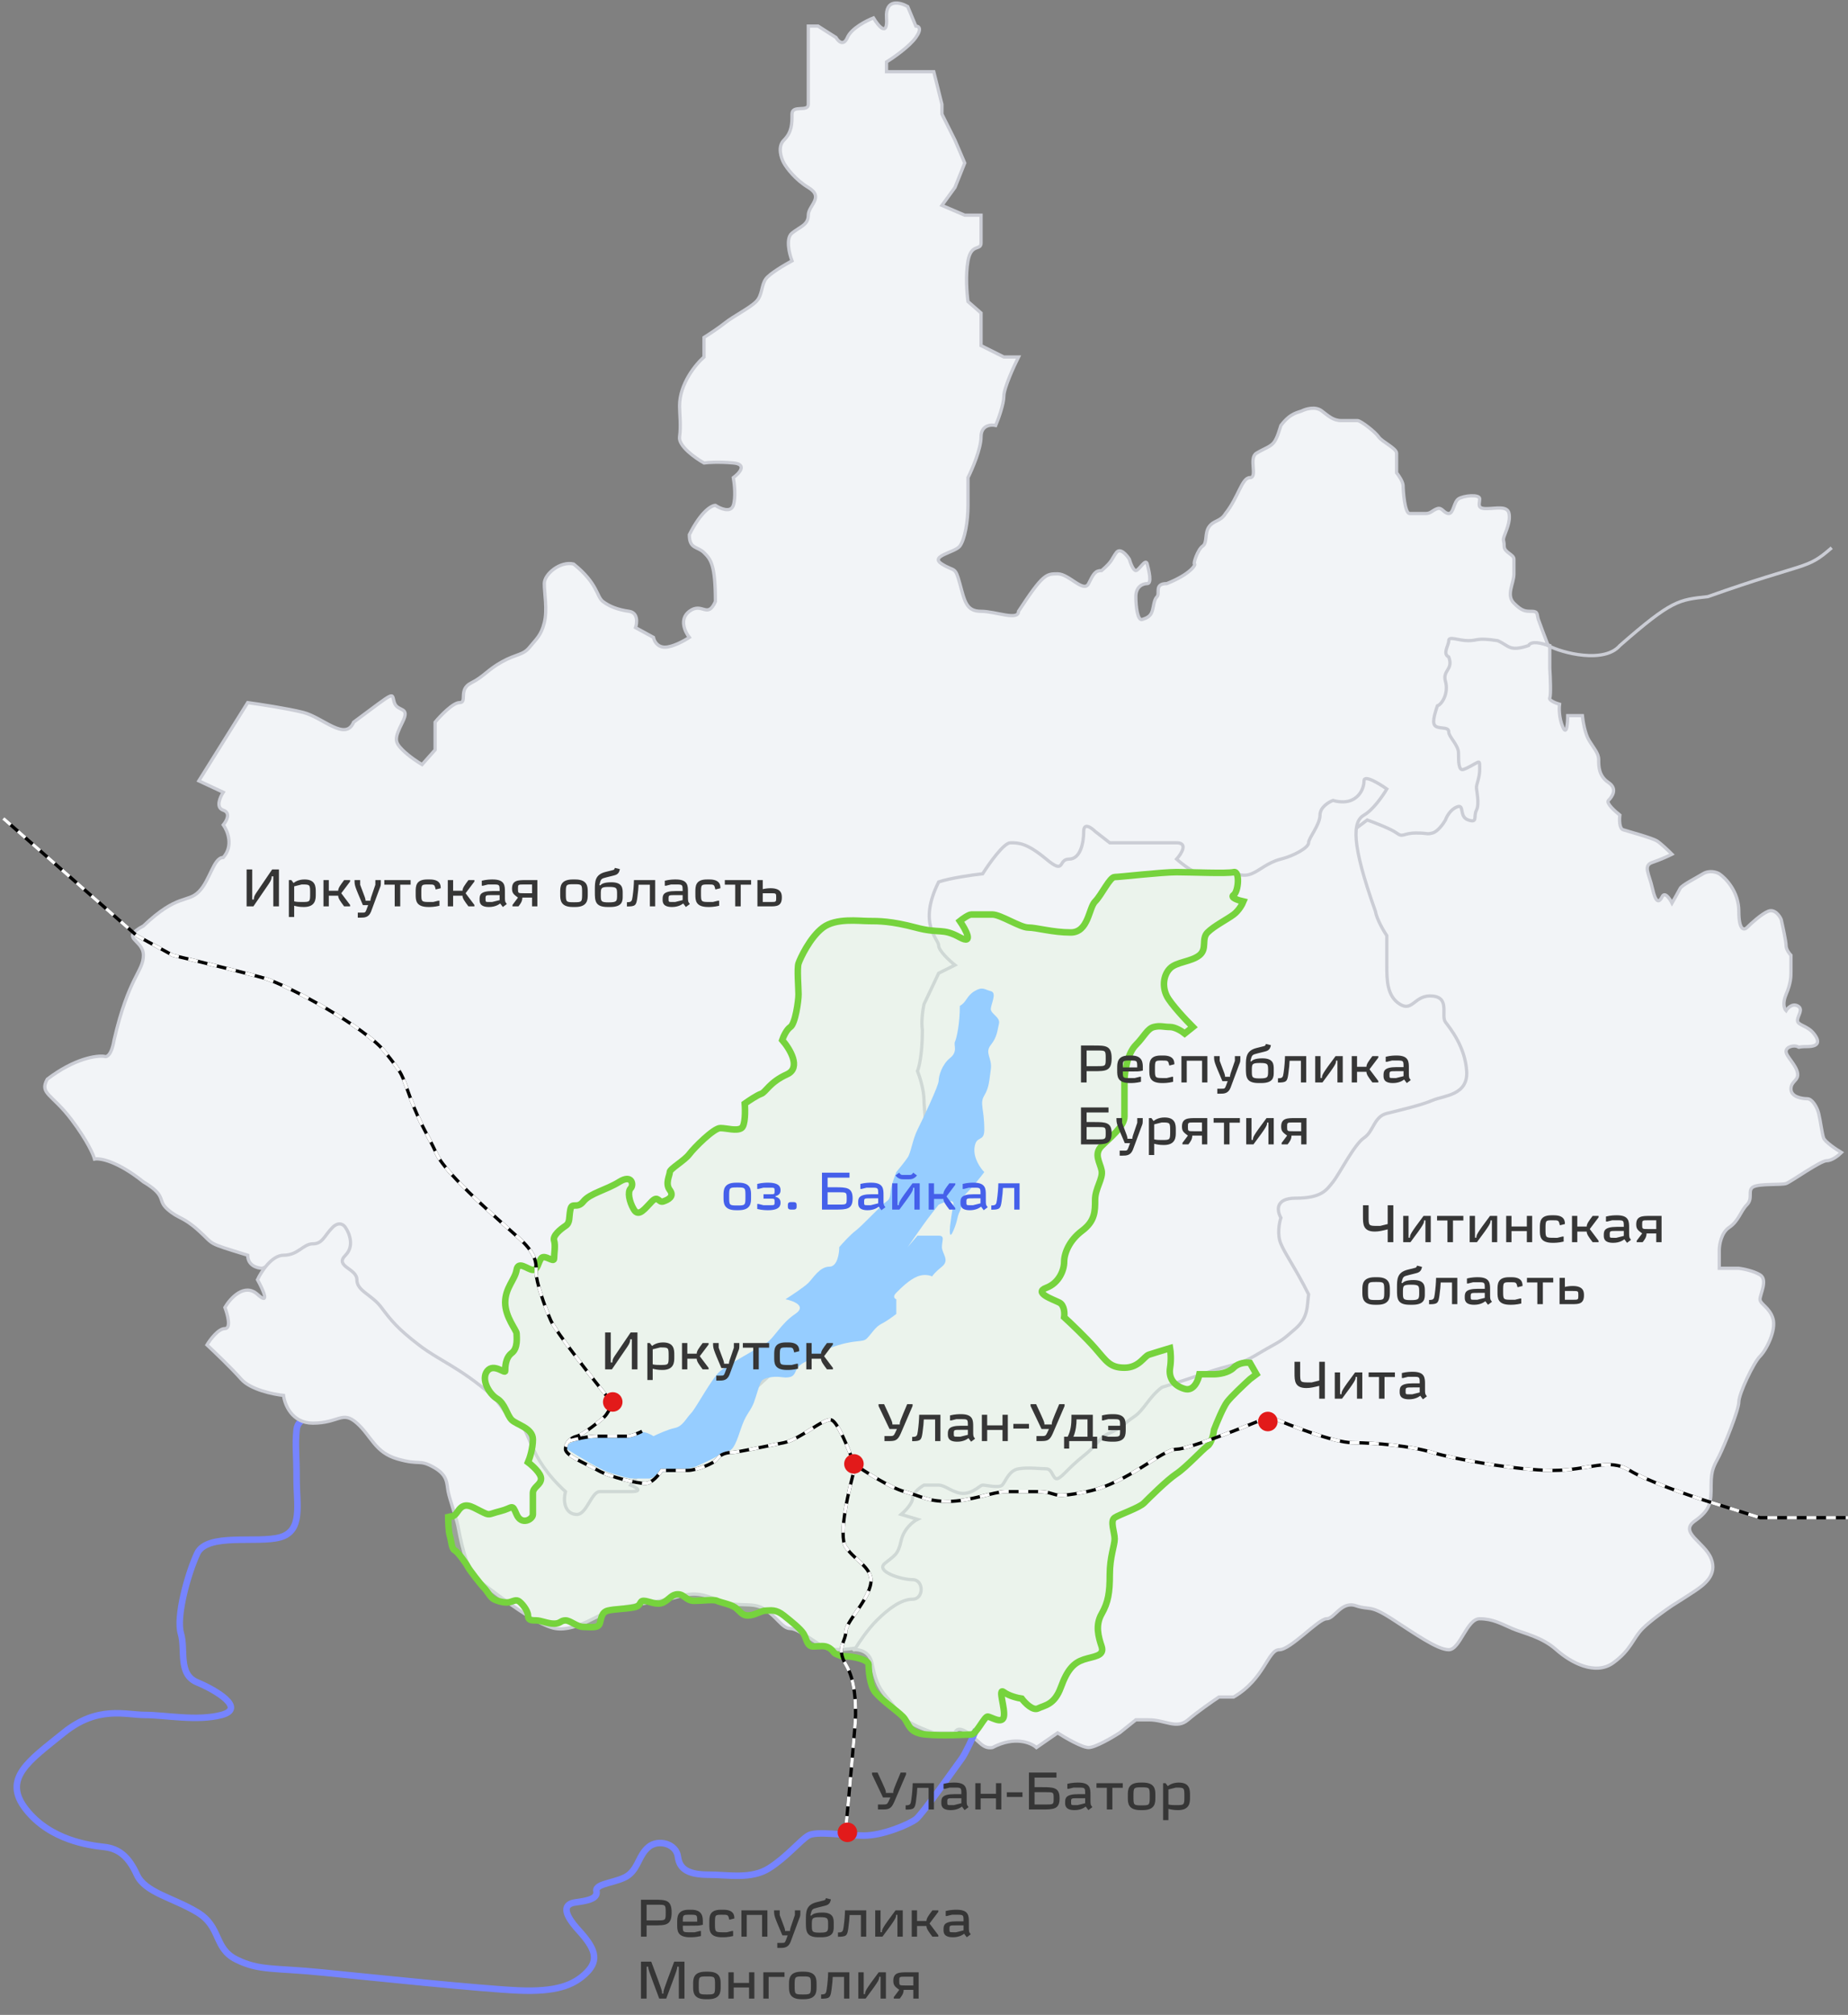 <svg width="567" height="618" viewBox="0 0 567 618" fill="none" xmlns="http://www.w3.org/2000/svg">
<rect x="0" y="0" width="567" height="618" fill="#808080" stroke="none"/>
<path d="M267.5 509.999C266.7 506.399 263.5 505.833 262 505.999L208 443L286.5 353.5L278 258L442.5 189L475.5 198V205C475.667 207.667 475.9 213.2 475.5 214C475.1 214.8 477.333 215.667 478.5 216C478.333 217.167 478.3 220.2 479.5 223C480.7 225.8 481 221.833 481 219.5H485.5C485.667 221.167 486.3 225 487.5 227C489 229.5 490.5 231 490.5 233C490.5 235 490.5 238 493.5 240C496.5 242 494.5 244.5 493.5 245.5C492.7 246.3 495.5 248.833 497 250C496.833 251.333 496.8 254.1 498 254.5C499.5 255 507 257 508.5 258C509.7 258.8 512 261 513 262C512 262.5 509.4 263.7 507 264.5C504 265.5 506 268 507 272.5C508 277 509 277 510 275C510.8 273.4 512.333 275.667 513 277C513.667 275.833 515.1 273.3 515.5 272.5C516 271.5 520 269.5 522.5 268C524.5 266.8 526.667 267.5 527.5 268C529.5 269.333 533.5 273.5 533.5 279.5C533.5 285.5 535.167 285.333 536 284.5C537.333 283.167 540.5 280.3 542.5 279.5C544.5 278.7 546 280.833 546.5 282C547 284.167 548 288.8 548 290C548 291.2 549 292.5 549.5 293V298C549.5 299.5 549.5 301.5 548 305C546.8 307.8 547.5 309.5 548 310C548.5 309.166 549.9 307.7 551.5 308.5C553.5 309.5 551.5 311.5 551.5 313C551.5 314.5 554.5 314.5 556.5 317C558.5 319.5 558 321 554.5 321C551 321 552.5 321.5 551.5 321C550.5 320.5 548 321 548 322.5C548 324 551 326.5 551.5 329C552 331.5 549.5 331.5 549.5 334C549.5 336.5 553 337 554.5 337C556 337 557.5 339.5 558 341.5C558.5 343.5 559 347.5 559.5 349C559.9 350.2 563.333 352.5 565 353.5C564.167 354.333 562.1 356 560.5 356C558.5 356 549.5 362.5 548 363C546.5 363.5 540 363 538 364C536 365 538 367.5 536 369.5C534 371.5 533.5 374.5 530.5 376.5C528.1 378.1 527.5 381.833 527.5 383.5V389H533.5C534.833 389.166 538 389.8 540 391C542.5 392.5 540 397 540 398.5C540 400 543 401 544 404.5C545 408 542 414 540 416C538 418 533.5 427.5 533.5 430C533.5 432.5 529 443.5 527.5 446.5C526 449.5 525 450.5 525 455.5C525 460.5 525 463 520 466.5C515 470 523 473 525 478C527 483 523 486 520 488C517.6 489.6 514.333 491.666 513 492.5C511 493.833 506.4 497.1 504 499.5C501 502.5 500.5 505.999 495 509.999C489.5 513.999 482 509.999 477.5 505.999C473 501.999 467.5 501 464 499.5C460.5 498 458 496.5 454 496.5C450 496.5 448 505.999 444.5 505.999C441 505.999 434 501 427 496.5C420 491.999 420.5 494 416 492.5C411.5 491 409.5 496.5 407 496.5C404.5 496.5 396 505.999 392.5 505.999C389 505.999 388 515 378.5 520.5H374C372 521.833 367.3 525.1 364.5 527.5C361 530.5 357.5 527.5 352.5 527.5H348.5L343.5 531.5C341.167 533 336 536 334 536C332 536 326.833 533 324.5 531.5L318 536C316.333 534.5 311.3 532.4 304.5 536C301.5 536.5 300.5 534 297 531.5C294.2 529.5 293.167 530.666 293 531.5H286.5C284.5 530.833 280 529.1 278 527.5C275.5 525.5 275 524 272 520.5C269.072 517.084 268.526 514.62 267.571 510.321L267.5 509.999Z" fill="#F2F4F7" stroke="#CBCDD5"/>
<path d="M93 384.999C95.4 384.999 98 382.333 99 380.999L111.5 412.5L162.5 467H193L211.5 443L284 366L395.5 269.5L419.5 251.5C421.833 252.333 426.9 254.3 428.5 255.5C430.5 257 430.5 255.5 434.5 255.5C438.5 255.5 437.5 256 439.5 255.5C441.1 255.1 442.833 252.667 443.5 251.5C443.833 250.5 445 248.3 447 247.5C449.5 246.5 447.5 250.5 450.5 251.5C453.5 252.5 452 250.5 453 248.5C454 246.5 453 242.5 453 241.5C453 240.5 454 238.5 454 236C454 233.5 454 233.5 453 234C452 234.5 450.5 235.5 449 236C447.5 236.5 447.5 233.5 447.5 231C447.5 228.5 444.5 226 444.5 224.5C444.5 223 442.5 223.5 441 223C439.5 222.5 439.5 221 441 216.5C442.5 216 444.5 212.5 443.5 209C442.5 205.5 446 205.5 444.5 201.5C442.5 200.5 444.5 198 444.5 196.5C444.5 195 447.5 196.5 450.5 196.5C453.5 196.5 453 195.5 459.5 196.5C463 198 463 200 469 198C469.8 196.4 473.333 197.333 475 198C474.167 195.833 472.4 191.2 472 190C471.5 188.5 472 187.5 470 187.5C468 187.5 467 187.5 464.5 185C462 182.5 464.5 179 464.5 176V171.5C464.5 170 461.5 169.5 461.5 167.5C461.5 165.5 461 166 461.5 164.5C462 163 463.5 160 463 157.5C462.5 155 459 156 456 156C453 156 454 154.5 454 153C454 151.5 449 152 447.5 153C446 154 446 157.5 444.5 157.5C443 157.5 442.5 155.5 441 156C439.5 156.5 439 157.5 437.5 157.5H432.5C431 157.5 430.5 150.5 430.5 149C430.5 147.8 429.167 145.833 428.5 145V139C428.5 137.5 424 135.5 423 134C422 132.5 417.5 129 416.5 129H411.5C409 129 407.5 127.5 405.5 126C403.5 124.5 400.5 125.5 399.5 126C398.5 126.5 396 126.5 393 130.5C392.5 132 392 134 391 135.5C390 137 388 137.5 385.5 139C383 140.5 386 146.5 383.5 146.5C381 146.5 380 152.5 376 157.5C374.5 160 372.5 159.5 371 161.5C369.5 163.5 370.5 166.5 369 167.5C367.5 168.5 366 173 366.5 173C367 173 365.5 176 358 179C354 179 356 182 355 183C354 184 354 186 353.5 187.5C353 189 352 189.5 350.5 190C349 190.5 348.5 186 348.5 183C348.5 180 350.5 179 352 179C353.5 179 352.5 175 352 173L352 173C351.5 171 349.5 175 348.5 175C347.7 175 346.833 172.667 346.5 171.5C345.667 170.167 343.7 167.9 342.5 169.5C341 171.5 341.5 172 338 175C336 175 335.5 176 334 179C332.5 182 328 176 324.5 176C321 176 320 176 312.5 187.5C312.5 190.5 305.5 187.5 301 187.5C296.5 187.5 296 184.5 294.5 179C293 173.5 293 175.5 289 173C285 170.5 293 169.5 294.5 167.5C296 165.5 297 160 297 155V146.5C298.333 143.833 301 137.6 301 134C301 130.4 304 130.167 305.5 130.5C306.333 128.5 308 123.9 308 121.5C308 119.1 311 112.5 312.5 109.5H308L301 106V96L297 92.5C296.667 90.166 296.2 84.4 297 80C298 74.5 301 77 301 74.5V66H296L289 63L293 57.5L296 50L293 43L289 35V32L286.5 22H278.5H272V19C274.167 17.667 279 14.3 281 11.5C283 8.7 281.833 8 281 8L278.5 2C276.167 0.667 271.6 -0.5 272 5.5C272.4 11.5 269.5 8 268 5.5C265.833 6.333 261.2 8.7 260 11.5C258.8 14.3 257.167 12.666 256.5 11.5L251 8H248V19V32C248 34.5 243 32 243 35C243 38 243 40.5 240.5 43C238.5 45 239.667 48.5 240.5 50C241.333 51.5 244 55.1 248 57.5C253 60.5 248 63 248 66C248 69 245.5 69.5 243 71.5C241 73.1 242.167 77.833 243 80C240.833 81.166 236.2 83.9 235 85.5C233.5 87.5 234 90.5 232 92.5C230 94.5 225 97 222.5 99C220.5 100.6 217.333 102.667 216 103.5V109.5C213.5 111.667 208.5 117.7 208.5 124.5C208.5 127 209 130.5 208.5 134C208.1 136.8 213.333 140.5 216 142C217.167 141.833 220.6 141.6 225 142C229.4 142.4 226.833 145.167 225 146.5C225.333 148.333 225.8 152.6 225 155C224.2 157.4 221 156 219.5 155C218.333 155 215.1 156.8 211.5 164C211.5 168.5 214 167.5 216 169.5C218 171.5 219.5 173 219.5 184.5C217 190 215.5 184.5 211.5 187.5C208.3 189.9 210.167 193.833 211.5 195.5C210 196.5 206.4 198.5 204 198.5C201.6 198.5 200.667 196.5 200.5 195.5L195 192.5C195.5 191 195.8 187.9 193 187.5C189.5 187 187 186 185 184.5C183 183 183.5 179 176 173C172 172 167 176 167 179C167 182 168 187 167 191C166 195 164.5 196 162.5 198.5C160.5 201 158.5 200.5 154 203C149.5 205.5 148.5 207.5 144.5 209.5C140.5 211.5 143.5 215.5 141 215.5C139 215.5 135.167 219.5 133.5 221.5V230L129.5 234.5C128.333 233.833 125.5 232 123.5 230C121 227.5 121 226.5 123.5 221.5C126 216.499 122 218.5 121 215.5C120 212.5 122 211.5 108.5 221.5C106 227.5 99 220 93 218.5C88.2 217.3 79.667 216 76 215.5L61 239.5L68.5 243C67.5 244.5 66.1 247.7 68.5 248.5C70.9 249.3 69.5 251.833 68.5 253C69.833 254.833 71.7 259.4 68.5 263C65.5 263 64.5 270 61 273.5C57.5 277 54.5 274 44 284C36.5 288 44 288 44 293C44 298 39.5 299.5 35 319C34.2 323.8 32.667 324.333 32 324C29.667 323.666 22.9 324.6 14.5 331C12 335.5 16 335.5 22 343.5C26.8 349.9 28.667 354.166 29 355.499C30.667 355.166 36 356.099 44 362.499C51.5 366.999 48 367.999 51.5 370.999C55 373.999 56 372.999 61 377.499C66 381.999 63 380.999 76 384.999C76 388.199 79 388.999 80.5 388.999C83.667 387.666 90.6 384.999 93 384.999Z" fill="#F2F4F7" stroke="#CBCDD5"/>
<path d="M99 434.5C96.5 434.167 91.4 434.5 91 438.5C90.5 443.5 91 445.5 91 453.5C91 461.5 93 469.5 86 471.5C79 473.5 63.5 470 60.5 476.5C57.5 483 54 496 55.5 501C57 506 54.5 513.5 60.5 516C66.5 518.5 75.5 524 68 526C60.5 528 50.5 526 44.5 526C38.5 526 30 523 19.5 531.5C9 540 0.5 545.5 8 555C15.5 564.5 27.5 566 32 566.5C36.5 567 39.5 569.5 42 575C44.5 580.5 53 582 60.5 586.5C68 591 65.5 597.5 72.5 601C79.5 604.5 84 603.5 99 605C114 606.5 147.5 610 159 610.5C170.5 611 176 609 180 605C184 601 182.5 597.5 177.5 592C172.5 586.5 173 584 176.5 583.5C180 583 183.5 582.5 183 580C182.5 577.5 190 577.5 193 575C196 572.5 196 569 199 566.5C202 564 207.5 565.5 208 569.5C208.5 573.5 211.5 575 217.5 575C223.5 575 230.5 576.5 236 573C241.5 569.5 245.5 564.5 248 563C250.5 561.5 259 563 265 563C271 563 279 559.5 281 558C283 556.5 293.5 541.5 295 539.5C296.2 537.9 298.5 532.833 299.5 530.5" stroke="#7684FF" stroke-width="2"/>
<path d="M74 423C71.2 419.8 65.833 414.667 63.5 412.5C64.5 410.833 67 407.5 69 407.5C71 407.5 69.833 403.167 69 401C70.667 398.167 75 393.4 79 397C83 400.6 80.667 395.5 79 392.5C80.167 390 83.4 385 87 385C91.5 385 93 381.5 96 381.5C99 381.5 99.5 379 102 376.5C104 374.5 105.5 375.667 106 376.5C107.167 378.167 108.8 382.2 106 385C102.5 388.5 109.5 389 109.5 392.5C109.5 396 114 397 117 401C120 405 122 407.5 128.5 412.5C135 417.5 140.5 419 151 428C155.5 433 155 434.5 159 436.5C163 438.5 161.5 446.5 173.5 457.5C172.5 461.5 174 464.5 177 464.5C180 464.5 181.5 457.5 184 457.5H193.5C197.5 457.5 195.167 456.167 193.5 455.5L197.5 450C201.333 446.5 211.1 438.5 219.5 434.5C230 429.5 245.5 412.5 253.5 404C261.5 395.5 266 389 276.5 376.5C287 364 283.5 341.5 283.5 337.5C283.5 334.3 282.167 330.167 281.5 328.5C282 327.333 283 323.2 283 316C282.6 313.2 283.167 309.5 283.5 308L288 298.5L293 296C291.333 294.667 288 291.6 288 290C288 288 281.5 283.5 288 270.5C291.6 269.3 298.5 268.333 301.5 268C303.5 264.833 308 258.5 310 258.5C312.5 258.5 315 258.5 321 263.5C327 268.5 324.5 263.5 328 263.5C331.5 263.5 332.5 258.5 332.5 255C332.5 252.2 334.833 253.833 336 255L340.5 258.5H351.5H361C364.6 258.5 362.5 261.833 361 263.5C362.667 265 366.5 268 368.5 268H377C380.5 268 381.5 269 384 268C386.5 267 389 264.5 393 263.5C397 262.5 401.5 260 401.5 258.5C401.5 257 405 253 405 250C405 247.6 407.667 246 409 245.5C410 245.833 412.5 246.3 414.5 245.5C417 244.5 418.5 242 418.5 239.5C418.5 237.5 423.167 240.333 425.5 242C424.333 244 421.3 248.4 418.5 250C415 252 414.5 258.5 422 279.5C422.4 281.9 424.5 285.5 425.5 287V296C425.5 300.5 425.5 305.5 429.5 308C433.5 310.5 434 305 439.5 305.5C445 306 442 311.5 443.5 313.5C445 315.5 449.5 321 450 328.5C450.5 336 443 336 439.5 337.5C436 339 429.5 340.5 425.5 341.5C421.5 342.5 421.5 347 418.5 349C415.5 351 411 360 409 362.5C407 365 405.5 367.5 397.5 367.5C391.1 367.5 391.833 371.5 393 373.5C392.5 375 391.8 378.7 393 381.5C394.5 385 397.5 389 401.5 397C401 400.5 401.5 404 397.5 407.5C393.5 411 393.5 411 389 413.5C384.5 416 383 417.5 377 419C371 420.5 366.5 422.5 356.5 425.5C352.5 428.5 351 432.5 348 434.5C345 436.5 344 438 340.5 439.5C337 441 337.5 442.5 332.5 446.5C327.5 450.5 326 453 324.5 453.5C323 454 323 450.5 321 450.5C319 450.5 315.5 450 312.5 450.5C309.5 451 308.5 454.5 307.5 455.5C306.5 456.5 302.5 455.5 301.5 455.5C300.5 455.5 297.5 459.5 293 457.5C291.5 457 289.5 455.5 288 455.5H283.5C282.333 456.167 280 457.9 280 459.5C280 461.1 277.667 463.5 276.5 464.5L281.5 466C280.167 466.667 277.3 468.9 276.5 472.5C275.5 477 274.5 477 271.5 479.5C268.5 482 276.5 484.5 280 484.5C283.5 484.5 283.5 490.5 280 490.5C276.5 490.5 272.5 493.5 269 497C266.2 499.8 263.5 503.833 262.5 505.5C260.333 505.833 255.5 506.3 253.5 505.5C251 504.5 245 499.5 242.5 499.5C240 499.5 238.5 496 234.5 493.5C230.5 491 226.5 493.5 219.5 490.5C212.5 487.5 210 489.5 205 490.5C200 491.5 192.5 492.5 188.5 493.5C184.5 494.5 177 500.5 170.5 499.5C164 498.5 150 487 146.5 484.5C143 482 141 470.5 140.5 468C140 465.5 138 460 137.5 457.5C137 455 137.5 452.5 133 450C128.5 447.5 129 449.5 122 447.5C115 445.5 114 440.5 109.5 436.5C105 432.5 104 436.5 96 436.5C89.6 436.5 87.333 430.833 87 428C83.833 427.667 76.8 426.2 74 423Z" fill="#F2F4F7" stroke="#CBCDD5"/>
<path d="M268.5 519C266.9 517 266.5 512.5 266.5 510.5C266.443 509 261.5 508 259.5 508C257.5 508 258.5 508 257 507.5C255.5 507 256 506.5 254.5 505.5C253 504.5 251.5 505 249.5 505C247.5 505 247.5 502.5 246.5 501C245.5 499.5 243 497.5 240.5 495.5C238 493.5 236.5 494 235 494C233.5 494 231.5 495.5 229.5 495.5C227.5 495.5 227 494 225.5 493C224 492 221 491.5 220 491C219 490.5 215.5 491 213 491C210.5 491 210 489 208 489C206 489 205.5 490.5 203.5 491.5C201.5 492.5 199 491 197.5 491C196 491 197 492.5 194.5 493C192 493.5 188.5 493.5 186.5 494C184.5 494.5 184.5 496.5 184 498C183.5 499.5 181 499 179 499C177 499 175 497 173.5 497C172 497 172 498 170 498C168 498 166 497 164.5 497C163 497 162 497 162 495.5C162 494 160 491.5 159 491C158 490.5 157 491.5 155.5 491.5C154 491.5 152.5 491 151.5 490.5C150.5 490 149.5 488 148.5 487C147.5 486 144 481.5 143.5 480.5C143 479.5 140.5 476 139.5 475.5C138.5 475 138.5 472.5 138 471C137.6 469.8 137.5 466.167 137.5 464.5C137.833 465.167 138.9 465.9 140.5 463.5C142.5 460.5 144.5 462 147.5 463.5C150.5 465 149.5 464.5 153.5 463.5C157.5 462.5 157 461 158.5 464.5C160 468 163.5 466 163.5 464.5V458C163.5 456 166 455.5 166 453.5C166 451.9 163.333 449.5 162 448.5C162.5 447.333 163.5 444.3 163.5 441.5C163.5 438 158.5 437 157 435.5C155.5 434 155 430.5 152.5 429C150 427.5 147.5 423 149.5 420.5C151.5 418 155 421.5 155 420.5C155 419.5 155 416.5 157 415C159 413.5 158.5 410 158.5 409C158.5 408 155 404 155 399.5C155 395 158 392.5 158.5 389.5C159 386.5 162 389.5 163.5 389.5C165 389.5 165 387.5 166 386C167 384.5 170 387.5 170 386C170 384.5 170.5 382 170 380.5C169.5 379 172 377 173.5 376C175 375 174.5 373.5 175 371C175.5 368.5 177 371 179 368.5C181 366 186 365 190 362.5C194 360 194.5 363.5 193.5 364.5C192.5 365.5 193 368.5 194.5 371C196 373.5 198 370.5 200 368.5C202 366.5 202 369 203.5 368.5C205 368 207 367 205.5 365C204 363 205.5 360.5 205.5 359.5C205.5 358.5 210 356 211.5 354C213 352 219 346 221 346C223 346 226 347 227.5 346C228.7 345.2 228.667 340.667 228.5 338.5C229.667 337.667 232.3 335.9 233.5 335.5C235 335 236 332 241.5 329.5C245.9 327.5 242.333 321.667 240 319C240.333 318 241.3 315.8 242.5 315C244 314 245 307 245 305C245 303 244.5 297 245 295.5C245.5 294 248.5 287.5 252.5 284.5C256.5 281.5 263.5 282.5 266.5 282.5C269.5 282.5 273.5 282.5 281 284.5C288.5 286.5 289 284.5 294.5 287.5C298.9 289.9 296.333 285.167 294.5 282.5C295.333 281.833 297.2 280.5 298 280.5H304.5C307 280.5 313 284.5 315.5 284.5C318 284.5 323 286 328.5 286C334 286 334 278.5 336 276.5C338 274.5 340.5 269 342 269C343.5 269 356.5 267.5 361 267.5C365.5 267.5 376.5 268 378.5 267.5C380.5 267 380 273.5 378.5 274.5C377.3 275.3 380 276.167 381.5 276.5C381.167 277.333 380.1 279.3 378.5 280.5C376.5 282 372.5 284 370.5 286C368.5 288 370.5 291 368 293C365.5 295 361 295 359 297C357 299 356.5 302.5 358 305.5C359.2 307.9 363.833 312.833 366 315L363.5 317C362.667 316.333 360.6 315 359 315C357 315 356 314.5 354 315C352 315.5 351 318 348.5 320.5C346 323 345 328.5 345 332V342.5C345 345.5 340.5 349 338 351.5C335.5 354 337.5 356.5 338 359C338.5 361.5 336 364.5 336 368C336 371.5 336 374.5 332 377.5C328 380.5 326.5 384.5 326.5 387C326.5 389.5 325 393.5 321 395C317 396.5 323 398.5 325 399.5C326.6 400.3 326.667 402.833 326.5 404C328.5 405.833 333.2 410.3 336 413.5C339.5 417.5 340.5 419.5 345 419.5C349.5 419.5 351 416 352.5 415.5C353.7 415.1 357.333 414 359 413.5C359.167 414.5 359.4 417.1 359 419.5C358.5 422.5 360 425 363.5 426C366.3 426.8 367.667 423.333 368 421.5H372.5C373.833 421.5 376.9 421.1 378.5 419.5C380.1 417.9 382.5 417.833 383.5 418L385.5 421.5L383.5 423C381.667 424.667 377.7 428.4 376.5 430C375.3 431.6 373.333 436.333 372.5 438.5C372.333 439.833 371.7 442.7 370.5 443.5C369 444.5 364 450 361 452C358 454 352.5 459.5 351 461C349.5 462.5 343.5 464.5 342 465.5C340.5 466.5 342 470 342 472C342 474 340.5 477.5 340.5 483C340.5 488.5 340 491.5 338 495C336 498.5 337 502 338 505C339 508 335.5 508 332.5 509C329.5 510 327.5 512 325.5 517.5C323.5 523 320.5 523 318.5 524C316.9 524.8 314.5 522.333 313.5 521C312.333 520.833 309.6 520.2 308 519C306 517.5 308.5 524 308 526.5C307.5 529 304 526.5 303 526.5C302 526.5 299.5 532 298 532C296.5 532 289.5 532.5 284 532C278.5 531.5 279 528.5 277 526.5C275 524.5 270.5 521.5 268.5 519Z" fill="#D8F0D4" fill-opacity="0.3" stroke="#76D33D" stroke-width="2" stroke-linecap="round"/>
<path d="M186.5 451.5C184.1 450.7 177.167 446.5 174 444.5C172.5 441 186.5 440.5 189 440.5C191.5 440.5 194.5 440.5 196 439.5C197.2 438.7 199.5 439.833 200.5 440.5C201.833 439.833 205 438.4 207 438C209.5 437.5 210.5 435 212 433.5C213.5 432 218.5 422.5 221 420.5C223.5 418.5 232.5 413.5 235 412C237.5 410.5 239.5 406 244 403C247.6 400.6 243.5 399 241 398.5C242.833 397.333 246.8 394.7 248 393.5C249.5 392 251.5 388.5 254.5 388.5C256.9 388.5 257.5 384.5 257.5 382.5C258.5 381.333 260.9 378.7 262.5 377.5C264.5 376 270.5 369.5 272 368.5C273.5 367.5 273 366 273.5 364C273.9 362.4 274.667 360.333 275 359.5C275.833 358.5 277.7 356.2 278.5 355C279.5 353.5 280 349.5 281.5 346.5C283 343.5 288 333 288 331.5C288 330 289 326.5 291.5 324.5C294 322.5 292.5 320.5 293 319.5C293.5 318.5 294.5 314 294.5 308.5C296.5 307.5 296.5 305.5 299 304C301.5 302.5 302 303.5 304 304C306 304.5 304 308 304 309.5C304 311 307 312 306.5 314C306 316 306 318 304 320.5C302 323 304.5 324.5 304 328C303.5 331.5 303.5 333.5 302 336C300.5 338.5 302 340 302 346.5C302 350.5 299.5 348 299 352C298.6 355.2 300.833 358.334 302 359.5C301 360.834 298.5 364 296.5 366C294 368.5 295.5 369.5 294.5 371.5C293.5 373.5 294 374 292.5 377.5C291.3 380.3 291.333 377.667 291.5 376C291.667 374.667 292.1 371.5 292.5 369.5C292.9 367.5 289.667 368.667 288 369.5C287.333 370.333 285.7 372.4 284.5 374C283.3 375.6 280 380.333 278.5 382.5L281.5 379H288C290 379 289 380.5 289 382.5C289 384.5 291.5 386.5 289 388.5C287 390.1 286.167 391.167 286 391.5C285.333 391.167 283.5 390.7 281.5 391.5C279 392.5 276.5 395 275 396.5C273.8 397.7 274.5 398.333 275 398.5V403C274.167 403.667 272.1 405.2 270.5 406C268.5 407 267.5 409 266 410.5C264.5 412 262.5 410.5 254.5 413.5C252 416 250 416 246.5 418C243 420 245 422.5 241 422.5C240 422.5 238.5 422 236 422.5C233.5 423 233.5 423.5 232.5 426.5C231.5 429.5 231.5 430.5 229.5 433.5C227.5 436.5 227 440 225.5 443C224 446 223 444.5 221 446C219.4 447.2 215 449.167 213 450C211.167 450.5 206.9 451.5 204.5 451.5C201.5 451.5 201 453.5 199 453.5H194.5C192.5 453.5 189.5 452.5 186.5 451.5Z" fill="#96CDFF"/>
<path d="M475 198C479.333 200.333 492.2 203.6 497 198C513 184 515 184 524 183C555 172 554 175 562 168" stroke="#CBCDD5"/>
<path d="M77.392 275.888V266.672H75.664V278H77.744L82.496 271.056C83.296 269.888 83.36 269.328 83.36 268.784H83.856V278H85.584V266.672H83.504L78.56 273.952C77.92 274.896 77.888 275.392 77.888 275.888H77.392ZM88.626 269.936V281.264H90.258V277.808C91.026 278 91.794 278.192 93.234 278.192C96.882 278.192 96.882 275.696 96.882 274.352V273.584C96.882 272.048 96.882 269.744 93.426 269.744C91.506 269.744 90.45 270.544 90.066 270.832L89.394 269.936H88.626ZM95.154 273.968C95.154 276.64 95.154 276.656 92.562 276.656C91.986 276.656 91.026 276.656 90.258 276.464V271.856L92.562 271.28H92.834C95.154 271.28 95.154 271.376 95.154 273.968ZM107.411 270.384V269.936H105.587C104.435 271.472 103.763 272.368 103.763 273.2H100.883V269.936H99.251V278H100.883V274.736H103.763C103.763 275.568 104.435 276.464 105.587 278H107.411V277.552L104.707 273.968L107.411 270.384ZM112.157 276.272C112.157 275.696 112.157 275.696 110.509 271.376V269.936H108.781C108.781 271.616 108.781 271.616 111.341 277.616H112.957L112.381 279.152C112.077 279.92 111.949 279.92 111.037 279.92H109.773V281.456H110.605C111.853 281.456 113.101 281.408 113.821 279.664L116.477 272.512C116.845 271.616 116.845 271.616 116.845 270.256V269.936H115.165V271.376C113.645 275.728 113.661 275.728 113.661 276.272H112.157ZM125.983 269.936H117.919V271.344H121.103V278H122.799V271.344H125.983V269.936ZM131.475 278.192C132.051 278.192 133.299 278.192 134.835 277.808V276.272H134.451L132.899 276.656H132.051C129.267 276.656 129.267 276.656 129.267 273.968C129.267 271.28 129.267 271.28 131.475 271.28C133.299 271.28 133.299 271.28 133.683 272.816L135.219 272.432C135.219 271.664 135.219 269.744 131.859 269.744H131.091C127.539 269.744 127.539 271.856 127.539 273.584V274.352C127.539 276.08 127.539 278.192 131.475 278.192ZM145.552 270.384V269.936H143.728C142.576 271.472 141.904 272.368 141.904 273.2H139.024V269.936H137.392V278H139.024V274.736H141.904C141.904 275.568 142.576 276.464 143.728 278H145.552V277.552L142.848 273.968L145.552 270.384ZM154.282 278.192L155.498 277.28C154.922 276.512 154.922 276.512 154.922 274.928V273.584C154.922 271.664 154.922 269.744 151.178 269.744C150.602 269.744 149.354 269.744 147.818 270.128V271.664H148.202L149.738 271.28H151.178C153.29 271.28 153.29 271.28 153.29 273.296H151.178C147.146 273.296 147.146 274.64 147.146 275.888C147.146 276.656 147.146 278.192 150.026 278.192C152.01 278.192 153.082 277.392 153.466 277.104L154.282 278.192ZM148.97 275.696C148.97 274.544 148.97 274.544 151.178 274.544H153.29V276.08L150.986 276.656H150.122C148.97 276.656 148.97 276.656 148.97 275.696ZM164.875 278V269.936H161.419C159.019 269.936 157.099 269.936 157.099 272.528C157.099 273.936 157.579 274.304 158.923 275.312L157.243 277.552V278H159.067C159.643 277.264 160.267 276.496 160.267 275.312H163.243V278H164.875ZM160.747 273.968C158.939 273.968 158.923 273.968 158.923 272.624C158.923 271.296 158.923 271.28 160.747 271.28H163.243V273.968H160.747ZM173.611 273.968C173.611 271.28 173.611 271.2 176.107 271.2C178.603 271.2 178.603 271.28 178.603 273.968C178.603 276.656 178.603 276.736 176.107 276.736C173.611 276.736 173.611 276.656 173.611 273.968ZM171.883 274.352C171.883 275.888 171.883 278.192 175.723 278.192H176.491C180.331 278.192 180.331 275.888 180.331 274.352V273.584C180.331 272.048 180.331 269.744 176.491 269.744H175.723C171.883 269.744 171.883 272.048 171.883 273.584V274.352ZM188.08 268.592C188.944 268.384 189.792 268.16 190.096 266.96L190.192 266.576L188.656 266.192C188.464 266.768 188.48 266.768 187.696 266.96L185.776 267.44C182.512 268.256 182.512 270.416 182.512 272.912V273.536C182.512 276.224 182.512 278.192 186.448 278.192H187.216C191.056 278.192 191.056 276.272 191.056 274.832V273.968C191.056 272.528 191.056 270.608 187.6 270.608C185.296 270.608 184.528 271.136 184.176 271.568L183.888 271.472C184.368 269.552 184.368 269.52 186.16 269.072L188.08 268.592ZM186.832 272.032C189.328 272.032 189.328 272.384 189.328 274.4C189.328 276.416 189.328 276.768 186.704 276.768C184.336 276.768 184.336 276.416 184.336 274.4C184.336 272.384 184.336 272.032 186.832 272.032ZM199.393 271.36V278H201.025V269.936H194.513C194.465 271.6 194.369 272.976 194.081 275.056C193.889 276.448 193.729 276.72 192.353 276.72V278.032C194.945 278.032 195.217 277.728 195.537 275.344C195.777 273.584 195.889 272.352 195.921 271.36H199.393ZM210.438 278.192L211.654 277.28C211.078 276.512 211.078 276.512 211.078 274.928V273.584C211.078 271.664 211.078 269.744 207.334 269.744C206.758 269.744 205.51 269.744 203.974 270.128V271.664H204.358L205.894 271.28H207.334C209.446 271.28 209.446 271.28 209.446 273.296H207.334C203.302 273.296 203.302 274.64 203.302 275.888C203.302 276.656 203.302 278.192 206.182 278.192C208.166 278.192 209.238 277.392 209.622 277.104L210.438 278.192ZM205.126 275.696C205.126 274.544 205.126 274.544 207.334 274.544H209.446V276.08L207.142 276.656H206.278C205.126 276.656 205.126 276.656 205.126 275.696ZM217.287 278.192C217.863 278.192 219.111 278.192 220.647 277.808V276.272H220.263L218.711 276.656H217.863C215.079 276.656 215.079 276.656 215.079 273.968C215.079 271.28 215.079 271.28 217.287 271.28C219.111 271.28 219.111 271.28 219.495 272.816L221.031 272.432C221.031 271.664 221.031 269.744 217.671 269.744H216.903C213.351 269.744 213.351 271.856 213.351 273.584V274.352C213.351 276.08 213.351 278.192 217.287 278.192ZM230.452 269.936H222.388V271.344H225.572V278H227.268V271.344H230.452V269.936ZM236.232 278C238.152 278 239.88 278 239.88 275.312C239.88 274.352 239.88 272.432 236.424 272.432C235.656 272.432 234.792 272.528 234.024 272.72V269.936H232.392V278H236.232ZM236.424 273.968C238.152 273.968 238.152 273.968 238.152 275.312C238.152 276.656 238.152 276.656 236.424 276.656H234.024V273.968H236.424Z" fill="#363636"/>
<path d="M425.768 369.672V375.432L423.464 376.008H422.792C419.912 376.008 419.912 376.008 419.912 373.128V369.672H418.184V373.128C418.184 375.432 418.184 377.736 421.832 377.736C423.08 377.736 424.232 377.448 425.768 377.064V381H427.496V369.672H425.768ZM432.756 381C436.932 375.448 436.932 375.16 436.932 374.312H437.348V381H438.98V372.936H436.772C432.596 378.488 432.596 378.776 432.596 379.624H432.164V372.936H430.532V381H432.756ZM448.983 372.936H440.919V374.344H444.103V381H445.799V374.344H448.983V372.936ZM453.147 381C457.323 375.448 457.323 375.16 457.323 374.312H457.739V381H459.371V372.936H457.163C452.987 378.488 452.987 378.776 452.987 379.624H452.555V372.936H450.923V381H453.147ZM468.462 372.936V376.184H463.758V372.936H462.126V381H463.758V377.592H468.462V381H470.094V372.936H468.462ZM476.397 381.192C476.973 381.192 478.221 381.192 479.757 380.808V379.272H479.373L477.821 379.656H476.973C474.189 379.656 474.189 379.656 474.189 376.968C474.189 374.28 474.189 374.28 476.397 374.28C478.221 374.28 478.221 374.28 478.605 375.816L480.141 375.432C480.141 374.664 480.141 372.744 476.781 372.744H476.013C472.461 372.744 472.461 374.856 472.461 376.584V377.352C472.461 379.08 472.461 381.192 476.397 381.192ZM490.474 373.384V372.936H488.65C487.498 374.472 486.826 375.368 486.826 376.2H483.946V372.936H482.314V381H483.946V377.736H486.826C486.826 378.568 487.498 379.464 488.65 381H490.474V380.552L487.77 376.968L490.474 373.384ZM499.204 381.192L500.42 380.28C499.844 379.512 499.844 379.512 499.844 377.928V376.584C499.844 374.664 499.844 372.744 496.1 372.744C495.524 372.744 494.276 372.744 492.74 373.128V374.664H493.124L494.66 374.28H496.1C498.212 374.28 498.212 374.28 498.212 376.296H496.1C492.068 376.296 492.068 377.64 492.068 378.888C492.068 379.656 492.068 381.192 494.948 381.192C496.932 381.192 498.004 380.392 498.388 380.104L499.204 381.192ZM493.892 378.696C493.892 377.544 493.892 377.544 496.1 377.544H498.212V379.08L495.908 379.656H495.044C493.892 379.656 493.892 379.656 493.892 378.696ZM509.797 381V372.936H506.341C503.941 372.936 502.021 372.936 502.021 375.528C502.021 376.936 502.501 377.304 503.845 378.312L502.165 380.552V381H503.989C504.565 380.264 505.189 379.496 505.189 378.312H508.165V381H509.797ZM505.669 376.968C503.861 376.968 503.845 376.968 503.845 375.624C503.845 374.296 503.845 374.28 505.669 374.28H508.165V376.968H505.669ZM419.72 395.968C419.72 393.28 419.72 393.2 422.216 393.2C424.712 393.2 424.712 393.28 424.712 395.968C424.712 398.656 424.712 398.736 422.216 398.736C419.72 398.736 419.72 398.656 419.72 395.968ZM417.992 396.352C417.992 397.888 417.992 400.192 421.832 400.192H422.6C426.44 400.192 426.44 397.888 426.44 396.352V395.584C426.44 394.048 426.44 391.744 422.6 391.744H421.832C417.992 391.744 417.992 394.048 417.992 395.584V396.352ZM434.19 390.592C435.054 390.384 435.902 390.16 436.206 388.96L436.302 388.576L434.766 388.192C434.574 388.768 434.59 388.768 433.806 388.96L431.886 389.44C428.622 390.256 428.622 392.416 428.622 394.912V395.536C428.622 398.224 428.622 400.192 432.558 400.192H433.326C437.166 400.192 437.166 398.272 437.166 396.832V395.968C437.166 394.528 437.166 392.608 433.71 392.608C431.406 392.608 430.638 393.136 430.286 393.568L429.998 393.472C430.478 391.552 430.478 391.52 432.27 391.072L434.19 390.592ZM432.942 394.032C435.438 394.032 435.438 394.384 435.438 396.4C435.438 398.416 435.438 398.768 432.814 398.768C430.446 398.768 430.446 398.416 430.446 396.4C430.446 394.384 430.446 394.032 432.942 394.032ZM445.503 393.36V400H447.135V391.936H440.623C440.575 393.6 440.479 394.976 440.191 397.056C439.999 398.448 439.839 398.72 438.463 398.72V400.032C441.055 400.032 441.327 399.728 441.647 397.344C441.887 395.584 441.999 394.352 442.031 393.36H445.503ZM456.548 400.192L457.764 399.28C457.188 398.512 457.188 398.512 457.188 396.928V395.584C457.188 393.664 457.188 391.744 453.444 391.744C452.868 391.744 451.62 391.744 450.084 392.128V393.664H450.468L452.004 393.28H453.444C455.556 393.28 455.556 393.28 455.556 395.296H453.444C449.412 395.296 449.412 396.64 449.412 397.888C449.412 398.656 449.412 400.192 452.292 400.192C454.276 400.192 455.348 399.392 455.732 399.104L456.548 400.192ZM451.236 397.696C451.236 396.544 451.236 396.544 453.444 396.544H455.556V398.08L453.252 398.656H452.388C451.236 398.656 451.236 398.656 451.236 397.696ZM463.397 400.192C463.973 400.192 465.221 400.192 466.757 399.808V398.272H466.373L464.821 398.656H463.973C461.189 398.656 461.189 398.656 461.189 395.968C461.189 393.28 461.189 393.28 463.397 393.28C465.221 393.28 465.221 393.28 465.605 394.816L467.141 394.432C467.141 393.664 467.141 391.744 463.781 391.744H463.013C459.461 391.744 459.461 393.856 459.461 395.584V396.352C459.461 398.08 459.461 400.192 463.397 400.192ZM476.562 391.936H468.498V393.344H471.682V400H473.378V393.344H476.562V391.936ZM482.341 400C484.261 400 485.989 400 485.989 397.312C485.989 396.352 485.989 394.432 482.533 394.432C481.765 394.432 480.901 394.528 480.133 394.72V391.936H478.501V400H482.341ZM482.533 395.968C484.261 395.968 484.261 395.968 484.261 397.312C484.261 398.656 484.261 398.656 482.533 398.656H480.133V395.968H482.533Z" fill="#363636"/>
<path d="M404.768 417.672V423.432L402.464 424.008H401.792C398.912 424.008 398.912 424.008 398.912 421.128V417.672H397.184V421.128C397.184 423.432 397.184 425.736 400.832 425.736C402.08 425.736 403.232 425.448 404.768 425.064V429H406.496V417.672H404.768ZM411.756 429C415.932 423.448 415.932 423.16 415.932 422.312H416.348V429H417.98V420.936H415.772C411.596 426.488 411.596 426.776 411.596 427.624H411.164V420.936H409.532V429H411.756ZM427.983 420.936H419.919V422.344H423.103V429H424.799V422.344H427.983V420.936ZM436.579 429.192L437.795 428.28C437.219 427.512 437.219 427.512 437.219 425.928V424.584C437.219 422.664 437.219 420.744 433.475 420.744C432.899 420.744 431.651 420.744 430.115 421.128V422.664H430.499L432.035 422.28H433.475C435.587 422.28 435.587 422.28 435.587 424.296H433.475C429.443 424.296 429.443 425.64 429.443 426.888C429.443 427.656 429.443 429.192 432.323 429.192C434.307 429.192 435.379 428.392 435.763 428.104L436.579 429.192ZM431.267 426.696C431.267 425.544 431.267 425.544 433.475 425.544H435.587V427.08L433.283 427.656H432.419C431.267 427.656 431.267 427.656 431.267 426.696Z" fill="#363636"/>
<path d="M273.8 436.912C273.8 436.144 273.8 436.144 271.256 430.672H269.56V431.248L272.92 438.304H275.192L274.632 439.504C274.184 440.464 273.976 440.464 272.824 440.464H271.368V442H272.44C274.472 442 275.368 442 276.36 439.696L279.992 431.248V430.672H278.344C276.04 436.144 276.04 436.144 276.072 436.912H273.8ZM286.909 435.36V442H288.541V433.936H282.029C281.981 435.6 281.885 436.976 281.597 439.056C281.405 440.448 281.245 440.72 279.869 440.72V442.032C282.461 442.032 282.733 441.728 283.053 439.344C283.293 437.584 283.405 436.352 283.437 435.36H286.909ZM297.954 442.192L299.17 441.28C298.594 440.512 298.594 440.512 298.594 438.928V437.584C298.594 435.664 298.594 433.744 294.85 433.744C294.274 433.744 293.026 433.744 291.49 434.128V435.664H291.874L293.41 435.28H294.85C296.962 435.28 296.962 435.28 296.962 437.296H294.85C290.818 437.296 290.818 438.64 290.818 439.888C290.818 440.656 290.818 442.192 293.698 442.192C295.682 442.192 296.754 441.392 297.138 441.104L297.954 442.192ZM292.642 439.696C292.642 438.544 292.642 438.544 294.85 438.544H296.962V440.08L294.658 440.656H293.794C292.642 440.656 292.642 440.656 292.642 439.696ZM307.587 433.936V437.184H302.883V433.936H301.251V442H302.883V438.592H307.587V442H309.219V433.936H307.587ZM310.914 436.72V438.16H315.714V436.72H310.914ZM320.441 436.912C320.441 436.144 320.441 436.144 317.897 430.672H316.201V431.248L319.561 438.304H321.833L321.273 439.504C320.825 440.464 320.617 440.464 319.465 440.464H318.009V442H319.081C321.113 442 322.009 442 323.001 439.696L326.633 431.248V430.672H324.985C322.681 436.144 322.681 436.144 322.713 436.912H320.441ZM328.05 442H335.074V444.304H336.642V440.656H335.298V433.936H328.738V434.896C328.738 436.8 328.53 438.832 327.586 440.656H326.482V444.304H328.05V442ZM330.306 435.344H333.666V440.656H329.346C330.114 438.816 330.306 436.864 330.306 435.344ZM345.395 437.584C345.395 435.856 345.395 433.744 341.651 433.744H341.363C340.787 433.744 339.635 433.744 338.099 434.128V435.664H338.483L340.019 435.28H341.459C343.667 435.28 343.667 435.28 343.667 437.296H340.019V438.64H343.667C343.667 440.656 343.667 440.656 341.459 440.656H340.019L338.483 440.272H338.099V441.808C339.635 442.192 340.787 442.192 341.363 442.192H341.651C345.395 442.192 345.395 440.08 345.395 438.352V437.584Z" fill="#363636"/>
<path d="M271.8 549.912C271.8 549.144 271.8 549.144 269.256 543.672H267.56V544.248L270.92 551.304H273.192L272.632 552.504C272.184 553.464 271.976 553.464 270.824 553.464H269.368V555H270.44C272.472 555 273.368 555 274.36 552.696L277.992 544.248V543.672H276.344C274.04 549.144 274.04 549.144 274.072 549.912H271.8ZM284.909 548.36V555H286.541V546.936H280.029C279.981 548.6 279.885 549.976 279.597 552.056C279.405 553.448 279.245 553.72 277.869 553.72V555.032C280.461 555.032 280.733 554.728 281.053 552.344C281.293 550.584 281.405 549.352 281.437 548.36H284.909ZM295.954 555.192L297.17 554.28C296.594 553.512 296.594 553.512 296.594 551.928V550.584C296.594 548.664 296.594 546.744 292.85 546.744C292.274 546.744 291.026 546.744 289.49 547.128V548.664H289.874L291.41 548.28H292.85C294.962 548.28 294.962 548.28 294.962 550.296H292.85C288.818 550.296 288.818 551.64 288.818 552.888C288.818 553.656 288.818 555.192 291.698 555.192C293.682 555.192 294.754 554.392 295.138 554.104L295.954 555.192ZM290.642 552.696C290.642 551.544 290.642 551.544 292.85 551.544H294.962V553.08L292.658 553.656H291.794C290.642 553.656 290.642 553.656 290.642 552.696ZM305.587 546.936V550.184H300.883V546.936H299.251V555H300.883V551.592H305.587V555H307.219V546.936H305.587ZM308.914 549.72V551.16H313.714V549.72H308.914ZM317.423 548.152V545.208H324.143V543.672H315.695V555H319.727C323.279 555 325.103 554.92 325.103 551.576C325.103 548.232 323.279 548.152 319.727 548.152H317.423ZM317.423 549.688H320.879C323.247 549.688 323.279 549.688 323.279 551.576C323.279 553.432 323.279 553.464 320.879 553.464H317.423V549.688ZM333.938 555.192L335.154 554.28C334.578 553.512 334.578 553.512 334.578 551.928V550.584C334.578 548.664 334.578 546.744 330.834 546.744C330.258 546.744 329.01 546.744 327.474 547.128V548.664H327.858L329.394 548.28H330.834C332.946 548.28 332.946 548.28 332.946 550.296H330.834C326.802 550.296 326.802 551.64 326.802 552.888C326.802 553.656 326.802 555.192 329.682 555.192C331.666 555.192 332.738 554.392 333.122 554.104L333.938 555.192ZM328.626 552.696C328.626 551.544 328.626 551.544 330.834 551.544H332.946V553.08L330.642 553.656H329.778C328.626 553.656 328.626 553.656 328.626 552.696ZM344.483 546.936H336.419V548.344H339.603V555H341.299V548.344H344.483V546.936ZM347.767 550.968C347.767 548.28 347.767 548.2 350.263 548.2C352.759 548.2 352.759 548.28 352.759 550.968C352.759 553.656 352.759 553.736 350.263 553.736C347.767 553.736 347.767 553.656 347.767 550.968ZM346.039 551.352C346.039 552.888 346.039 555.192 349.879 555.192H350.647C354.487 555.192 354.487 552.888 354.487 551.352V550.584C354.487 549.048 354.487 546.744 350.647 546.744H349.879C346.039 546.744 346.039 549.048 346.039 550.584V551.352ZM356.86 546.936V558.264H358.492V554.808C359.26 555 360.028 555.192 361.468 555.192C365.116 555.192 365.116 552.696 365.116 551.352V550.584C365.116 549.048 365.116 546.744 361.66 546.744C359.74 546.744 358.684 547.544 358.3 547.832L357.628 546.936H356.86ZM363.388 550.968C363.388 553.64 363.388 553.656 360.796 553.656C360.22 553.656 359.26 553.656 358.492 553.464V548.856L360.796 548.28H361.068C363.388 548.28 363.388 548.376 363.388 550.968Z" fill="#363636"/>
<path d="M187.392 417.888V408.672H185.664V420H187.744L192.496 413.056C193.296 411.888 193.36 411.328 193.36 410.784H193.856V420H195.584V408.672H193.504L188.56 415.952C187.92 416.896 187.888 417.392 187.888 417.888H187.392ZM198.626 411.936V423.264H200.258V419.808C201.026 420 201.794 420.192 203.234 420.192C206.882 420.192 206.882 417.696 206.882 416.352V415.584C206.882 414.048 206.882 411.744 203.426 411.744C201.506 411.744 200.45 412.544 200.066 412.832L199.394 411.936H198.626ZM205.154 415.968C205.154 418.64 205.154 418.656 202.562 418.656C201.986 418.656 201.026 418.656 200.258 418.464V413.856L202.562 413.28H202.834C205.154 413.28 205.154 413.376 205.154 415.968ZM217.411 412.384V411.936H215.587C214.435 413.472 213.763 414.368 213.763 415.2H210.883V411.936H209.251V420H210.883V416.736H213.763C213.763 417.568 214.435 418.464 215.587 420H217.411V419.552L214.707 415.968L217.411 412.384ZM222.157 418.272C222.157 417.696 222.157 417.696 220.509 413.376V411.936H218.781C218.781 413.616 218.781 413.616 221.341 419.616H222.957L222.381 421.152C222.077 421.92 221.949 421.92 221.037 421.92H219.773V423.456H220.605C221.853 423.456 223.101 423.408 223.821 421.664L226.477 414.512C226.845 413.616 226.845 413.616 226.845 412.256V411.936H225.165V413.376C223.645 417.728 223.661 417.728 223.661 418.272H222.157ZM235.983 411.936H227.919V413.344H231.103V420H232.799V413.344H235.983V411.936ZM241.475 420.192C242.051 420.192 243.299 420.192 244.835 419.808V418.272H244.451L242.899 418.656H242.051C239.267 418.656 239.267 418.656 239.267 415.968C239.267 413.28 239.267 413.28 241.475 413.28C243.299 413.28 243.299 413.28 243.683 414.816L245.219 414.432C245.219 413.664 245.219 411.744 241.859 411.744H241.091C237.539 411.744 237.539 413.856 237.539 415.584V416.352C237.539 418.08 237.539 420.192 241.475 420.192ZM255.552 412.384V411.936H253.728C252.576 413.472 251.904 414.368 251.904 415.2H249.024V411.936H247.392V420H249.024V416.736H251.904C251.904 417.568 252.576 418.464 253.728 420H255.552V419.552L252.848 415.968L255.552 412.384Z" fill="#363636"/>
<path d="M333.392 322.208H336.752C339.216 322.208 339.248 322.208 339.248 324.608C339.248 326.976 339.248 327.008 336.752 327.008H333.392V322.208ZM331.664 332H333.392V328.544H335.6C339.248 328.544 341.072 328.544 341.072 324.608C341.072 320.672 339.248 320.672 335.6 320.672H331.664V332ZM346.709 330.656C344.501 330.656 344.501 330.656 344.501 328.64H346.709C349.013 328.64 349.397 328.64 350.261 328.448L350.645 328.352V327.584C350.645 326.048 350.645 323.744 347.093 323.744H346.325C342.773 323.744 342.773 326.048 342.773 327.584V328.352C342.773 330.08 342.773 332.192 346.709 332.192C347.381 332.192 348.533 332.192 350.069 331.808V330.272H349.685L348.149 330.656H346.709ZM344.501 327.392C344.501 325.28 344.501 325.28 346.709 325.28C348.917 325.28 348.917 325.28 348.917 327.392H344.501ZM356.569 332.192C357.145 332.192 358.393 332.192 359.929 331.808V330.272H359.545L357.993 330.656H357.145C354.361 330.656 354.361 330.656 354.361 327.968C354.361 325.28 354.361 325.28 356.569 325.28C358.393 325.28 358.393 325.28 358.777 326.816L360.313 326.432C360.313 325.664 360.313 323.744 356.953 323.744H356.185C352.633 323.744 352.633 325.856 352.633 327.584V328.352C352.633 330.08 352.633 332.192 356.569 332.192ZM368.821 323.936H362.485V332H364.117V325.344H368.821V332H370.453V323.936H368.821ZM375.876 330.272C375.876 329.696 375.876 329.696 374.228 325.376V323.936H372.5C372.5 325.616 372.5 325.616 375.06 331.616H376.676L376.1 333.152C375.796 333.92 375.668 333.92 374.756 333.92H373.492V335.456H374.324C375.572 335.456 376.82 335.408 377.54 333.664L380.196 326.512C380.564 325.616 380.564 325.616 380.564 324.256V323.936H378.884V325.376C377.364 329.728 377.38 329.728 377.38 330.272H375.876ZM387.83 322.592C388.694 322.384 389.542 322.16 389.846 320.96L389.942 320.576L388.406 320.192C388.214 320.768 388.23 320.768 387.446 320.96L385.526 321.44C382.262 322.256 382.262 324.416 382.262 326.912V327.536C382.262 330.224 382.262 332.192 386.198 332.192H386.966C390.806 332.192 390.806 330.272 390.806 328.832V327.968C390.806 326.528 390.806 324.608 387.35 324.608C385.046 324.608 384.278 325.136 383.926 325.568L383.638 325.472C384.118 323.552 384.118 323.52 385.91 323.072L387.83 322.592ZM386.582 326.032C389.078 326.032 389.078 326.384 389.078 328.4C389.078 330.416 389.078 330.768 386.454 330.768C384.086 330.768 384.086 330.416 384.086 328.4C384.086 326.384 384.086 326.032 386.582 326.032ZM399.143 325.36V332H400.775V323.936H394.263C394.215 325.6 394.119 326.976 393.831 329.056C393.639 330.448 393.479 330.72 392.103 330.72V332.032C394.695 332.032 394.967 331.728 395.287 329.344C395.527 327.584 395.639 326.352 395.671 325.36H399.143ZM405.756 332C409.932 326.448 409.932 326.16 409.932 325.312H410.348V332H411.98V323.936H409.772C405.596 329.488 405.596 329.776 405.596 330.624H405.164V323.936H403.532V332H405.756ZM422.895 324.384V323.936H421.071C419.919 325.472 419.247 326.368 419.247 327.2H416.367V323.936H414.735V332H416.367V328.736H419.247C419.247 329.568 419.919 330.464 421.071 332H422.895V331.552L420.191 327.968L422.895 324.384ZM431.626 332.192L432.842 331.28C432.266 330.512 432.266 330.512 432.266 328.928V327.584C432.266 325.664 432.266 323.744 428.522 323.744C427.946 323.744 426.698 323.744 425.162 324.128V325.664H425.546L427.082 325.28H428.522C430.634 325.28 430.634 325.28 430.634 327.296H428.522C424.49 327.296 424.49 328.64 424.49 329.888C424.49 330.656 424.49 332.192 427.37 332.192C429.354 332.192 430.426 331.392 430.81 331.104L431.626 332.192ZM426.314 329.696C426.314 328.544 426.314 328.544 428.522 328.544H430.634V330.08L428.33 330.656H427.466C426.314 330.656 426.314 330.656 426.314 329.696ZM333.392 344.152V341.208H340.112V339.672H331.664V351H335.696C339.248 351 341.072 350.92 341.072 347.576C341.072 344.232 339.248 344.152 335.696 344.152H333.392ZM333.392 345.688H336.848C339.216 345.688 339.248 345.688 339.248 347.576C339.248 349.432 339.248 349.464 336.848 349.464H333.392V345.688ZM345.923 349.272C345.923 348.696 345.923 348.696 344.275 344.376V342.936H342.547C342.547 344.616 342.547 344.616 345.107 350.616H346.723L346.147 352.152C345.843 352.92 345.715 352.92 344.803 352.92H343.539V354.456H344.371C345.619 354.456 346.867 354.408 347.587 352.664L350.243 345.512C350.611 344.616 350.611 344.616 350.611 343.256V342.936H348.931V344.376C347.411 348.728 347.427 348.728 347.427 349.272H345.923ZM352.501 342.936V354.264H354.133V350.808C354.901 351 355.669 351.192 357.109 351.192C360.757 351.192 360.757 348.696 360.757 347.352V346.584C360.757 345.048 360.757 342.744 357.301 342.744C355.381 342.744 354.325 343.544 353.941 343.832L353.269 342.936H352.501ZM359.029 346.968C359.029 349.64 359.029 349.656 356.437 349.656C355.861 349.656 354.901 349.656 354.133 349.464V344.856L356.437 344.28H356.709C359.029 344.28 359.029 344.376 359.029 346.968ZM370.422 351V342.936H366.966C364.566 342.936 362.646 342.936 362.646 345.528C362.646 346.936 363.126 347.304 364.47 348.312L362.79 350.552V351H364.614C365.19 350.264 365.814 349.496 365.814 348.312H368.79V351H370.422ZM366.294 346.968C364.486 346.968 364.47 346.968 364.47 345.624C364.47 344.296 364.47 344.28 366.294 344.28H368.79V346.968H366.294ZM380.421 342.936H372.357V344.344H375.541V351H377.237V344.344H380.421V342.936ZM384.584 351C388.76 345.448 388.76 345.16 388.76 344.312H389.176V351H390.808V342.936H388.6C384.424 348.488 384.424 348.776 384.424 349.624H383.992V342.936H382.36V351H384.584ZM400.86 351V342.936H397.404C395.004 342.936 393.084 342.936 393.084 345.528C393.084 346.936 393.564 347.304 394.908 348.312L393.228 350.552V351H395.052C395.628 350.264 396.252 349.496 396.252 348.312H399.228V351H400.86ZM396.732 346.968C394.924 346.968 394.908 346.968 394.908 345.624C394.908 344.296 394.908 344.28 396.732 344.28H399.228V346.968H396.732Z" fill="#363636"/>
<path d="M198.392 584.208H201.752C204.216 584.208 204.248 584.208 204.248 586.608C204.248 588.976 204.248 589.008 201.752 589.008H198.392V584.208ZM196.664 594H198.392V590.544H200.6C204.248 590.544 206.072 590.544 206.072 586.608C206.072 582.672 204.248 582.672 200.6 582.672H196.664V594ZM211.709 592.656C209.501 592.656 209.501 592.656 209.501 590.64H211.709C214.013 590.64 214.397 590.64 215.261 590.448L215.645 590.352V589.584C215.645 588.048 215.645 585.744 212.093 585.744H211.325C207.773 585.744 207.773 588.048 207.773 589.584V590.352C207.773 592.08 207.773 594.192 211.709 594.192C212.381 594.192 213.533 594.192 215.069 593.808V592.272H214.685L213.149 592.656H211.709ZM209.501 589.392C209.501 587.28 209.501 587.28 211.709 587.28C213.917 587.28 213.917 587.28 213.917 589.392H209.501ZM221.569 594.192C222.145 594.192 223.393 594.192 224.929 593.808V592.272H224.545L222.993 592.656H222.145C219.361 592.656 219.361 592.656 219.361 589.968C219.361 587.28 219.361 587.28 221.569 587.28C223.393 587.28 223.393 587.28 223.777 588.816L225.313 588.432C225.313 587.664 225.313 585.744 221.953 585.744H221.185C217.633 585.744 217.633 587.856 217.633 589.584V590.352C217.633 592.08 217.633 594.192 221.569 594.192ZM233.821 585.936H227.485V594H229.117V587.344H233.821V594H235.453V585.936H233.821ZM240.876 592.272C240.876 591.696 240.876 591.696 239.228 587.376V585.936H237.5C237.5 587.616 237.5 587.616 240.06 593.616H241.676L241.1 595.152C240.796 595.92 240.668 595.92 239.756 595.92H238.492V597.456H239.324C240.572 597.456 241.82 597.408 242.54 595.664L245.196 588.512C245.564 587.616 245.564 587.616 245.564 586.256V585.936H243.884V587.376C242.364 591.728 242.38 591.728 242.38 592.272H240.876ZM252.83 584.592C253.694 584.384 254.542 584.16 254.846 582.96L254.942 582.576L253.406 582.192C253.214 582.768 253.23 582.768 252.446 582.96L250.526 583.44C247.262 584.256 247.262 586.416 247.262 588.912V589.536C247.262 592.224 247.262 594.192 251.198 594.192H251.966C255.806 594.192 255.806 592.272 255.806 590.832V589.968C255.806 588.528 255.806 586.608 252.35 586.608C250.046 586.608 249.278 587.136 248.926 587.568L248.638 587.472C249.118 585.552 249.118 585.52 250.91 585.072L252.83 584.592ZM251.582 588.032C254.078 588.032 254.078 588.384 254.078 590.4C254.078 592.416 254.078 592.768 251.454 592.768C249.086 592.768 249.086 592.416 249.086 590.4C249.086 588.384 249.086 588.032 251.582 588.032ZM264.143 587.36V594H265.775V585.936H259.263C259.215 587.6 259.119 588.976 258.831 591.056C258.639 592.448 258.479 592.72 257.103 592.72V594.032C259.695 594.032 259.967 593.728 260.287 591.344C260.527 589.584 260.639 588.352 260.671 587.36H264.143ZM270.756 594C274.932 588.448 274.932 588.16 274.932 587.312H275.348V594H276.98V585.936H274.772C270.596 591.488 270.596 591.776 270.596 592.624H270.164V585.936H268.532V594H270.756ZM287.895 586.384V585.936H286.071C284.919 587.472 284.247 588.368 284.247 589.2H281.367V585.936H279.735V594H281.367V590.736H284.247C284.247 591.568 284.919 592.464 286.071 594H287.895V593.552L285.191 589.968L287.895 586.384ZM296.626 594.192L297.842 593.28C297.266 592.512 297.266 592.512 297.266 590.928V589.584C297.266 587.664 297.266 585.744 293.522 585.744C292.946 585.744 291.698 585.744 290.162 586.128V587.664H290.546L292.082 587.28H293.522C295.634 587.28 295.634 587.28 295.634 589.296H293.522C289.49 589.296 289.49 590.64 289.49 591.888C289.49 592.656 289.49 594.192 292.37 594.192C294.354 594.192 295.426 593.392 295.81 593.104L296.626 594.192ZM291.314 591.696C291.314 590.544 291.314 590.544 293.522 590.544H295.634V592.08L293.33 592.656H292.466C291.314 592.656 291.314 592.656 291.314 591.696ZM196.664 601.672V613H198.392V603.208H198.904C198.904 604.04 198.904 604.04 202.264 613H204.408C207.768 604.04 207.768 604.04 207.768 603.208H208.28V613H210.008V601.672H206.856C203.544 610.504 203.544 610.504 203.544 611.464H203.128C203.128 610.504 203.128 610.504 199.816 601.672H196.664ZM214.392 608.968C214.392 606.28 214.392 606.2 216.888 606.2C219.384 606.2 219.384 606.28 219.384 608.968C219.384 611.656 219.384 611.736 216.888 611.736C214.392 611.736 214.392 611.656 214.392 608.968ZM212.664 609.352C212.664 610.888 212.664 613.192 216.504 613.192H217.272C221.112 613.192 221.112 610.888 221.112 609.352V608.584C221.112 607.048 221.112 604.744 217.272 604.744H216.504C212.664 604.744 212.664 607.048 212.664 608.584V609.352ZM229.821 604.936V608.184H225.117V604.936H223.485V613H225.117V609.592H229.821V613H231.453V604.936H229.821ZM240.7 604.936H234.204V613H235.836V606.344H240.7V604.936ZM243.814 608.968C243.814 606.28 243.814 606.2 246.31 606.2C248.806 606.2 248.806 606.28 248.806 608.968C248.806 611.656 248.806 611.736 246.31 611.736C243.814 611.736 243.814 611.656 243.814 608.968ZM242.086 609.352C242.086 610.888 242.086 613.192 245.926 613.192H246.694C250.534 613.192 250.534 610.888 250.534 609.352V608.584C250.534 607.048 250.534 604.744 246.694 604.744H245.926C242.086 604.744 242.086 607.048 242.086 608.584V609.352ZM258.971 606.36V613H260.603V604.936H254.091C254.043 606.6 253.947 607.976 253.659 610.056C253.467 611.448 253.307 611.72 251.931 611.72V613.032C254.523 613.032 254.795 612.728 255.115 610.344C255.355 608.584 255.467 607.352 255.499 606.36H258.971ZM265.584 613C269.76 607.448 269.76 607.16 269.76 606.312H270.176V613H271.808V604.936H269.6C265.424 610.488 265.424 610.776 265.424 611.624H264.992V604.936H263.36V613H265.584ZM281.86 613V604.936H278.404C276.004 604.936 274.084 604.936 274.084 607.528C274.084 608.936 274.564 609.304 275.908 610.312L274.228 612.552V613H276.052C276.628 612.264 277.252 611.496 277.252 610.312H280.228V613H281.86ZM277.732 608.968C275.924 608.968 275.908 608.968 275.908 607.624C275.908 606.296 275.908 606.28 277.732 606.28H280.228V608.968H277.732Z" fill="#363636"/>
<path d="M223.72 366.968C223.72 364.28 223.72 364.2 226.216 364.2C228.712 364.2 228.712 364.28 228.712 366.968C228.712 369.656 228.712 369.736 226.216 369.736C223.72 369.736 223.72 369.656 223.72 366.968ZM221.992 367.352C221.992 368.888 221.992 371.192 225.832 371.192H226.6C230.44 371.192 230.44 368.888 230.44 367.352V366.584C230.44 365.048 230.44 362.744 226.6 362.744H225.832C221.992 362.744 221.992 365.048 221.992 366.584V367.352ZM234.254 369.656L232.718 369.272H232.334V370.808C233.87 371.192 235.102 371.192 235.678 371.192C239.31 371.192 239.486 369.656 239.486 368.888C239.486 368.504 239.486 367.448 237.95 367.064V366.872C239.486 366.488 239.486 365.432 239.486 365.048C239.486 364.28 239.326 362.744 235.678 362.744C235.102 362.744 233.87 362.744 232.334 363.128V364.664H232.718L234.254 364.28H236.222C237.662 364.28 237.662 364.28 237.662 365.304C237.662 366.296 237.662 366.296 236.222 366.296H234.254V367.64H236.222C237.662 367.64 237.662 367.64 237.662 368.632C237.662 369.656 237.662 369.656 236.222 369.656H234.254ZM242.693 368.696C241.733 368.696 241.733 369.272 241.733 369.656V370.04C241.733 370.424 241.733 371 242.693 371H243.461C244.421 371 244.421 370.424 244.421 370.04V369.656C244.421 369.272 244.421 368.696 243.461 368.696H242.693ZM253.923 364.152V361.208H260.643V359.672H252.195V371H256.227C259.779 371 261.603 370.92 261.603 367.576C261.603 364.232 259.779 364.152 256.227 364.152H253.923ZM253.923 365.688H257.379C259.747 365.688 259.779 365.688 259.779 367.576C259.779 369.432 259.779 369.464 257.379 369.464H253.923V365.688ZM270.438 371.192L271.654 370.28C271.078 369.512 271.078 369.512 271.078 367.928V366.584C271.078 364.664 271.078 362.744 267.334 362.744C266.758 362.744 265.51 362.744 263.974 363.128V364.664H264.358L265.894 364.28H267.334C269.446 364.28 269.446 364.28 269.446 366.296H267.334C263.302 366.296 263.302 367.64 263.302 368.888C263.302 369.656 263.302 371.192 266.182 371.192C268.166 371.192 269.238 370.392 269.622 370.104L270.438 371.192ZM265.126 368.696C265.126 367.544 265.126 367.544 267.334 367.544H269.446V369.08L267.142 369.656H266.278C265.126 369.656 265.126 369.656 265.126 368.696ZM278.487 361.72C279.575 361.72 280.343 361.72 281.351 360.536L280.199 359.672C279.687 360.376 279.671 360.376 278.791 360.376H277.287C276.423 360.376 276.407 360.376 275.879 359.672L274.727 360.536C275.735 361.72 276.503 361.72 277.591 361.72H278.487ZM275.959 371C280.135 365.448 280.135 365.16 280.135 364.312H280.551V371H282.183V362.936H279.975C275.799 368.488 275.799 368.776 275.799 369.624H275.367V362.936H273.735V371H275.959ZM293.099 363.384V362.936H291.275C290.123 364.472 289.451 365.368 289.451 366.2H286.571V362.936H284.939V371H286.571V367.736H289.451C289.451 368.568 290.123 369.464 291.275 371H293.099V370.552L290.395 366.968L293.099 363.384ZM301.829 371.192L303.045 370.28C302.469 369.512 302.469 369.512 302.469 367.928V366.584C302.469 364.664 302.469 362.744 298.725 362.744C298.149 362.744 296.901 362.744 295.365 363.128V364.664H295.749L297.285 364.28H298.725C300.837 364.28 300.837 364.28 300.837 366.296H298.725C294.693 366.296 294.693 367.64 294.693 368.888C294.693 369.656 294.693 371.192 297.573 371.192C299.557 371.192 300.629 370.392 301.013 370.104L301.829 371.192ZM296.517 368.696C296.517 367.544 296.517 367.544 298.725 367.544H300.837V369.08L298.533 369.656H297.669C296.517 369.656 296.517 369.656 296.517 368.696ZM311.19 364.36V371H312.822V362.936H306.31C306.262 364.6 306.166 365.976 305.878 368.056C305.686 369.448 305.526 369.72 304.15 369.72V371.032C306.742 371.032 307.014 370.728 307.334 368.344C307.574 366.584 307.686 365.352 307.718 364.36H311.19Z" fill="#4560EA"/>
<path d="M174.5 442C176.167 441.5 180.3 440.5 183.5 440.5C187.5 440.5 191 440.5 192.5 440.5C193.7 440.5 196 439.5 197 439" stroke="black"/>
<path d="M1 251L42 287L53 293C60 294.667 75.4 298.4 81 300C88 302 112 315 118 322.5C124 330 123 329 126 337C129 345 131 347.5 134 354C137 360.5 154 375 159.5 380C165 385 164.5 388 164.5 390.5C164.5 393 167 400.5 169 405C170.6 408.6 182.333 423.5 188 430.5C187.5 431.5 186.3 433.7 185.5 434.5C184.5 435.5 179 440 177 440.5C175 441 173.5 442.5 173.5 444.5C173.5 446.5 180 449 183.5 451C187 453 195.5 455 198 455C200 455 202.167 452.333 203 451C204.833 451 209 451 211 451C213.5 451 219 449 220 447.5C221 446 223 445.5 224.5 445.5C226 445.5 235.5 443.5 240.5 442.5C245.5 441.5 252.5 435 255 435.5C257 435.9 260.5 444.667 262 449C265.333 451.333 273.1 456.3 277.5 457.5C283 459 284.5 460.5 291 460.5C297.5 460.5 305 457.5 308.5 457.5C312 457.5 310.5 457.5 318 457.5C325.5 457.5 321 460 333.5 457.5C346 455 356.5 444.5 361 444.5C364.6 444.5 381.5 437.833 389.5 434.5C395.667 437.167 409.4 442.5 415 442.5C422 442.5 433 443.5 439.5 445.5C446 447.5 465.5 451 476.5 451C487.5 451 493.5 447 500 451C505.2 454.2 518.167 458.667 524 460.5L540 465.5H567" stroke="black"/>
<path d="M262.5 449.5C260.5 456.333 257.1 470.9 259.5 474.5C262.5 479 268.5 481 267 486.5C265.5 492 259.5 497.5 259.5 500.5C259.5 503.5 256.5 505.5 259.5 510.5C262.5 515.5 262.5 522.5 262.5 526C262.5 528.8 260.5 550.5 259.5 561" stroke="black"/>
<path d="M174.5 442C176.167 441.5 180.3 440.5 183.5 440.5C187.5 440.5 191 440.5 192.5 440.5C193.7 440.5 196 439.5 197 439" stroke="white" stroke-dasharray="3 3"/>
<path d="M1 251L42 287L53 293C60 294.667 75.4 298.4 81 300C88 302 112 315 118 322.5C124 330 123 329 126 337C129 345 131 347.5 134 354C137 360.5 154 375 159.5 380C165 385 164.5 388 164.5 390.5C164.5 393 167 400.5 169 405C170.6 408.6 182.333 423.5 188 430.5C187.5 431.5 186.3 433.7 185.5 434.5C184.5 435.5 179 440 177 440.5C175 441 173.5 442.5 173.5 444.5C173.5 446.5 180 449 183.5 451C187 453 195.5 455 198 455C200 455 202.167 452.333 203 451C204.833 451 209 451 211 451C213.5 451 219 449 220 447.5C221 446 223 445.5 224.5 445.5C226 445.5 235.5 443.5 240.5 442.5C245.5 441.5 252.5 435 255 435.5C257 435.9 260.5 444.667 262 449C265.333 451.333 273.1 456.3 277.5 457.5C283 459 284.5 460.5 291 460.5C297.5 460.5 305 457.5 308.5 457.5C312 457.5 310.5 457.5 318 457.5C325.5 457.5 321 460 333.5 457.5C346 455 356.5 444.5 361 444.5C364.6 444.5 381.5 437.833 389.5 434.5C395.667 437.167 409.4 442.5 415 442.5C422 442.5 433 443.5 439.5 445.5C446 447.5 465.5 451 476.5 451C487.5 451 493.5 447 500 451C505.2 454.2 518.167 458.667 524 460.5L540 465.5H567" stroke="white" stroke-dasharray="3 3"/>
<path d="M262.5 449.5C260.5 456.333 257.1 470.9 259.5 474.5C262.5 479 268.5 481 267 486.5C265.5 492 259.5 497.5 259.5 500.5C259.5 503.5 256.5 505.5 259.5 510.5C262.5 515.5 262.5 522.5 262.5 526C262.5 528.8 260.5 550.5 259.5 561" stroke="white" stroke-dasharray="3 3"/>
<circle cx="389" cy="436" r="3" fill="#E21A1A"/>
<circle cx="188" cy="430" r="3" fill="#E21A1A"/>
<circle cx="260" cy="562" r="3" fill="#E21A1A"/>
<circle cx="262" cy="449" r="3" fill="#E21A1A"/>
</svg>

